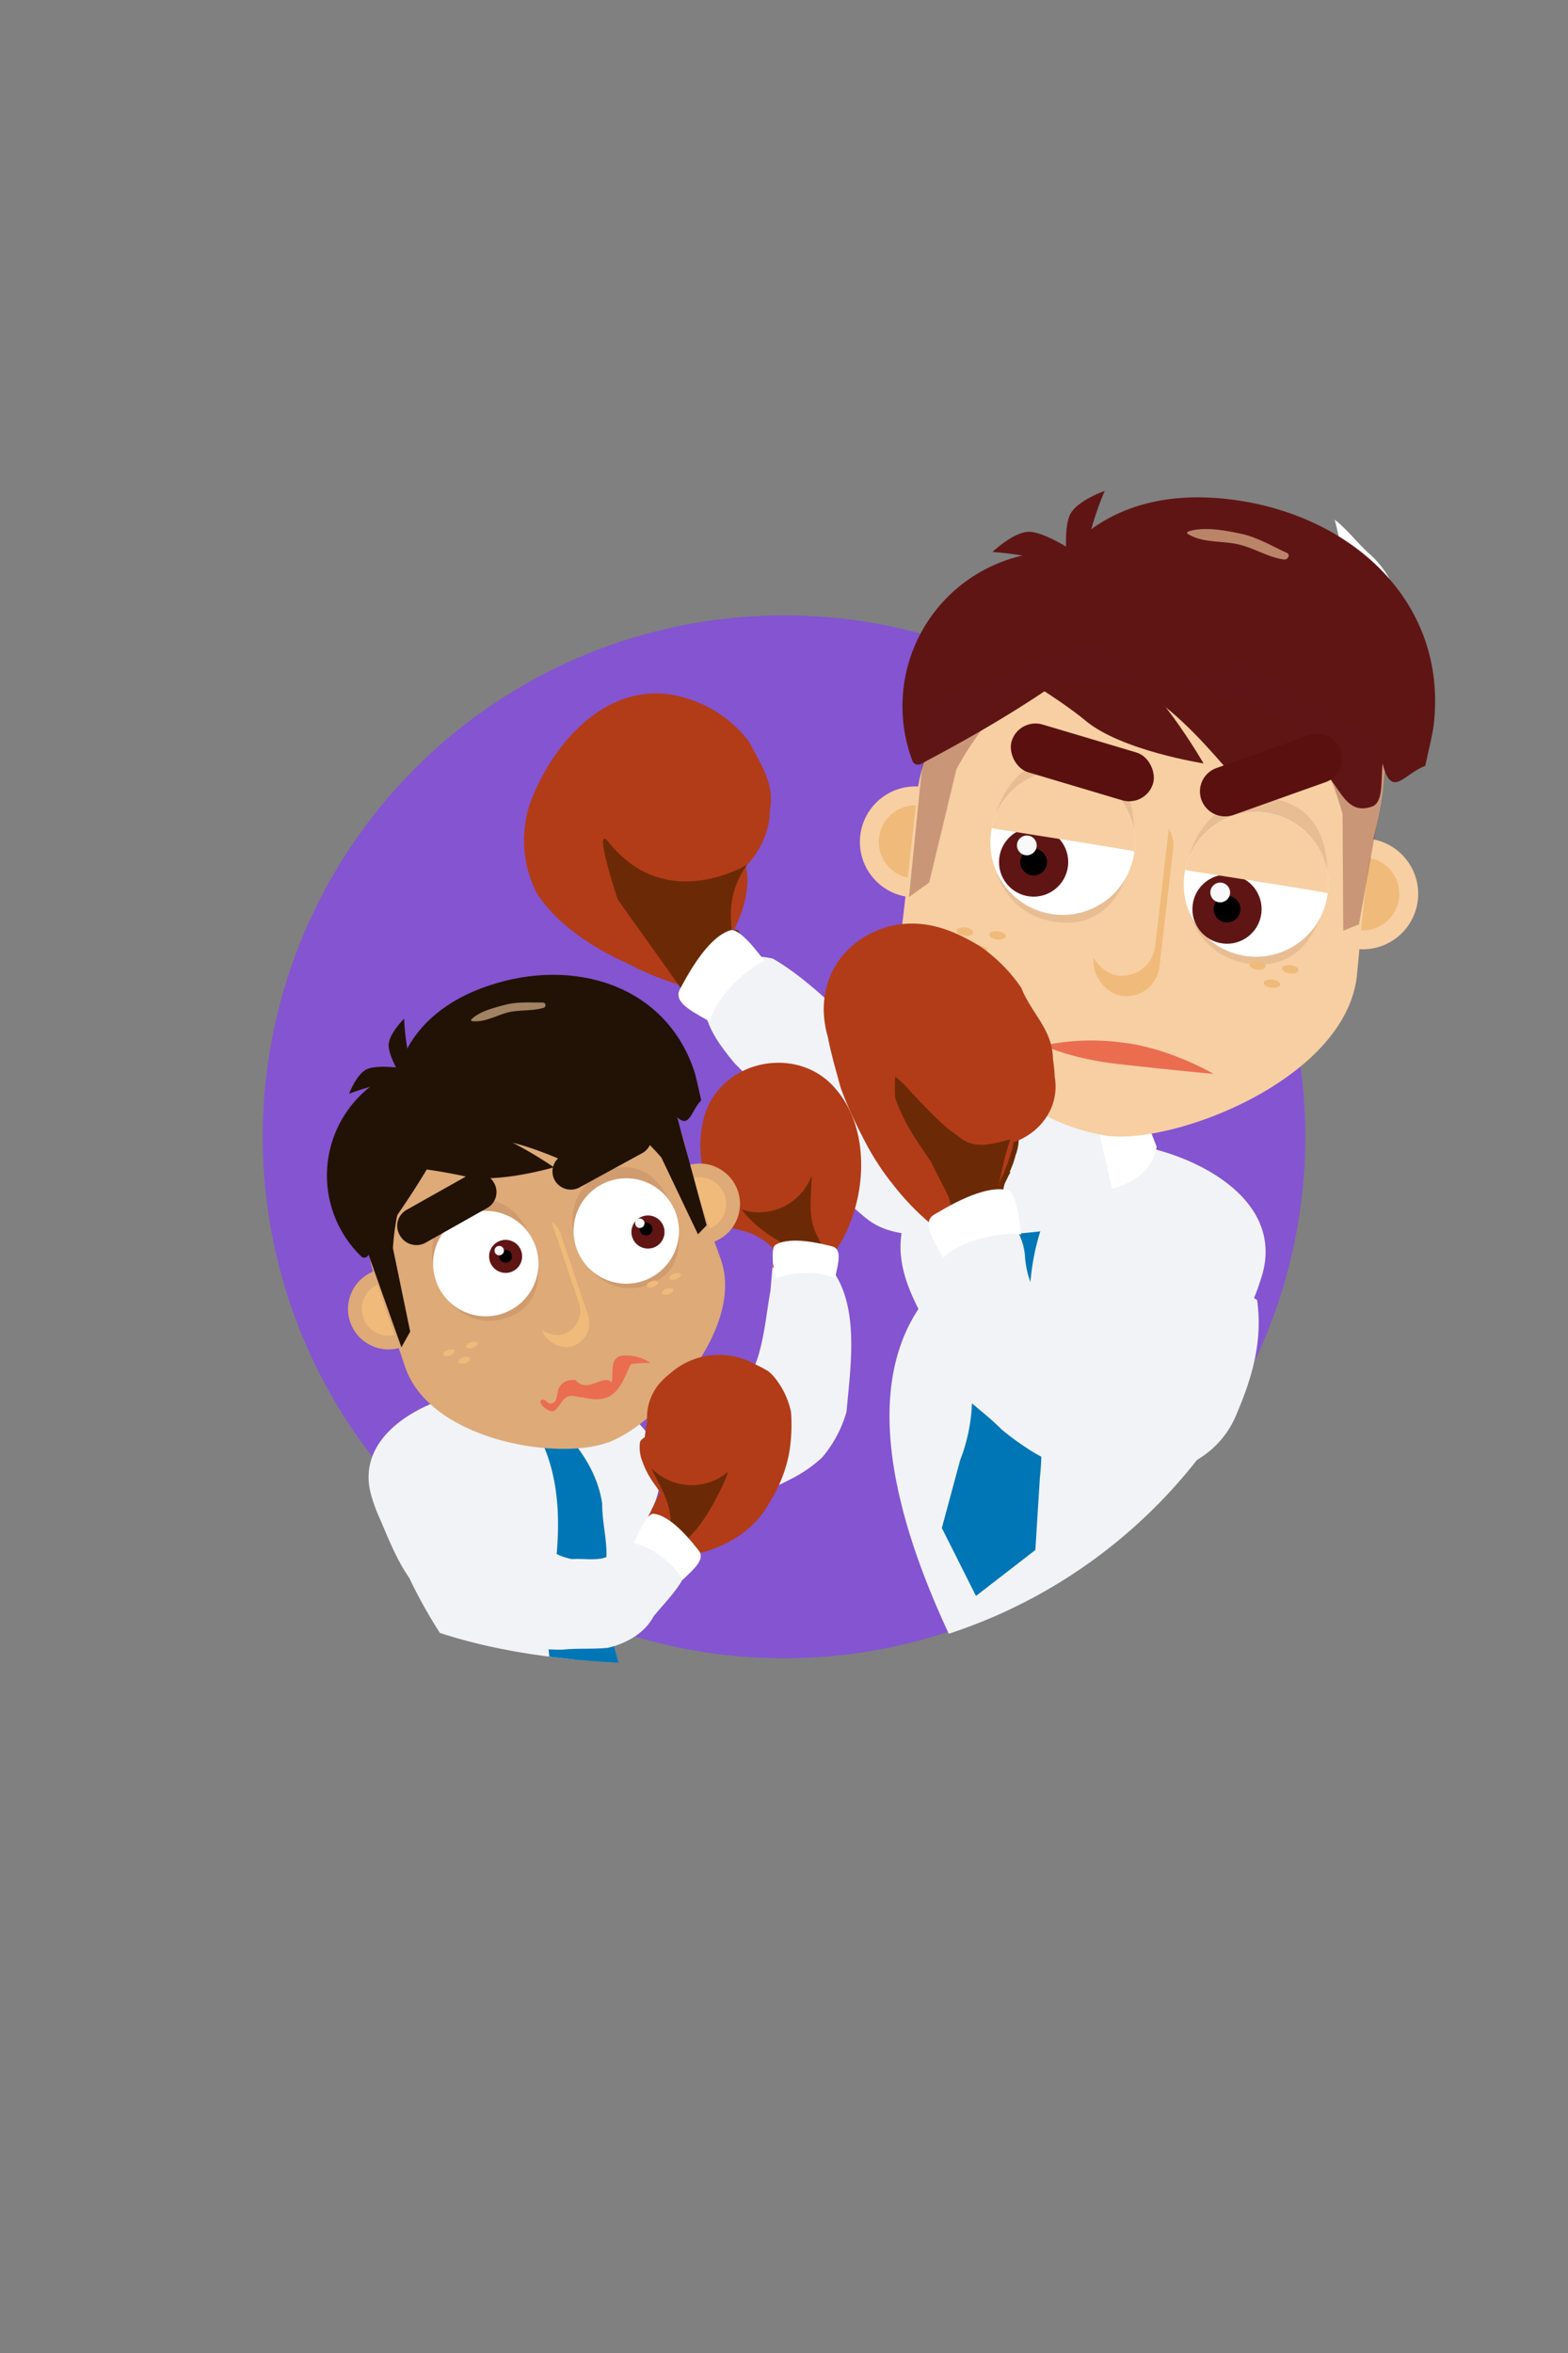 <svg id="4fa81c1f-58bc-4767-b177-185fc9285a26" data-name="Layer 1" xmlns="http://www.w3.org/2000/svg" xmlns:xlink="http://www.w3.org/1999/xlink" viewBox="0 0 300 450"><rect x="0" y="0" width="300" height="450" fill="#808080" stroke="none"/><defs><clipPath id="dd8b645d-163e-473f-9be1-ad59ff8f85ce"><path d="M250,210.18a99.73,99.73,0,0,1-92,106.92c-51.37,3.85-104.52.65-113.53-48.93-.62-3.43-14.19-46.29-14.46-49.85C27.34,182,12.3,115.88,41.86,77.47,57,57.82,106.6,55,150.83,54.55,205.9,54,245.93,155.25,250,210.18Z" style="fill:none"/></clipPath></defs><title>juego2_ilust</title><circle cx="150" cy="217.41" r="99.73" style="fill:#8454d1"/><polyline points="838.89 -29.95 838.89 58.37 266.98 58.37" style="fill:none"/><path d="M138.8,171.81l.33.59Z" style="fill:#f7cfa2"/><path d="M255,115.51c-6.53,6.51-10.77,16.85-19.3,23.51l-.07-1c-1.62,5.14-7.6,5.58-10.37,8.8-1.77,3.14,7.2,2.47,3.52,6.76,18.28-8.12,30.53-24,37.47-42.07a17.49,17.49,0,0,0-4.26-5.6c-2.1-1.87-4.36-4.78-6.63-6.53C257,105.65,257.83,111.59,255,115.51Z" style="fill:#fff"/><g style="clip-path:url(#dd8b645d-163e-473f-9be1-ad59ff8f85ce)"><path d="M180.59,245.33c11-2,15-14,13.66-24.18.36-1.88,8.24-3.74,8.32-3.46a38.62,38.62,0,0,0,2.43,6.24c2.62,6.39,6.62,11.39,13.48,13.24a24.83,24.83,0,0,0,4.23.55c1.45.08,2.92.08,4.39.08q1.34,2.48,2.53,5c11.84,25.45,11.95,55.46,4,83.22l-5.06,1.49c-7,2.79-15,3.79-22,8.79,0-3-3-6-3-6a33.54,33.54,0,0,1-15.27-8.06,31.72,31.72,0,0,1-5-6.1c-9.73-19.83-21.73-51.83-4.09-70.15C179.7,245.76,180.14,245.54,180.59,245.33Z" style="fill:#f1f3f7"/><path d="M225.78,221.35a44.66,44.66,0,0,0-4.47-1.46c-1.24-.52-2.49-1-3.74-1.5a15.77,15.77,0,0,0-3.89-1.49,48.49,48.49,0,0,0-5.06-.38,71.34,71.34,0,0,0-15.42,1.85,44.35,44.35,0,0,0-5,1.52c-3,2-7,2-8.74,4.92a23.24,23.24,0,0,0-3.48,3.57,22.35,22.35,0,0,0-2.69,4.42c-4,11,5,21,9.72,30.4a33.1,33.1,0,0,1,1.55,5c-.06,1.77-.11,3.56-.19,5.37s-.18,3.64-.35,5.48a152,152,0,0,1,27.47,14.38,21.62,21.62,0,0,1,2-1.56q1.61-1.84,3.15-3.72a116.67,116.67,0,0,0,15.74-24.54c.72-1,1.39-2.13,2-3.26,1.9-3.41,3.44-7.23,5-10.86a38.19,38.19,0,0,0,1.81-4.73C245.16,233.31,236.1,225.35,225.78,221.35Z" style="fill:#f1f3f7"/><path d="M180.2,292.22l6.53,13,11.36-8.79.51-8.17.35-5.53a57.45,57.45,0,0,0-.54-15.94c-.26-1.75-.54-3.51-.82-5.26-1.25-10.74-1.25-21.74,3.75-31.74,0-1-3.49-2.49-4.49-2.49-5.28,4.86-9.51,11.49-10.51,18.49,0,6-2,11-.44,16.56.06,1.39.1,2.78.09,4.18a33.77,33.77,0,0,1-2.29,12.73l-1.41,5.22Z" style="fill:#0076b7"/><path d="M196.69,220c1.64-1.17,3.64-3.17,5.64-3.17,2.79,2.23,4.83,8.42,4.83,8.42s-4.51,2.82-5.83,4.58a8.75,8.75,0,0,0-4.58-2.33Z" style="fill:#0076b7"/><path d="M202,216.07l-.08.52s4.56,13,11.91,10.45,7.45-7.79,7.45-7.79l-2-5.09Z" style="fill:#fff"/><path d="M83.67,268a35.73,35.73,0,0,1,3.58-1.17c1-.42,2-.83,3-1.2a12.62,12.62,0,0,1,3.11-1.19,38.8,38.8,0,0,1,4-.3c10.63.22,23.43,2.62,28.23,13,3.2,8.8-4,16.8-7.77,24.32a26.48,26.48,0,0,0-1.24,4c0,1.41.09,2.85.15,4.3s.14,2.91.28,4.38a121.63,121.63,0,0,0-22,11.51,17.29,17.29,0,0,0-1.63-1.24q-1.29-1.47-2.52-3A93.34,93.34,0,0,1,78.32,301.8c-.57-.83-1.11-1.7-1.62-2.61-1.52-2.73-2.76-5.78-4-8.69a30.55,30.55,0,0,1-1.45-3.79C68.16,277.53,75.41,271.15,83.67,268Z" style="fill:#f1f3f7"/><path d="M120.13,324.65l-5.23,10.4-9.09-7-.41-6.53-.28-4.42a46,46,0,0,1,.43-12.75c.2-1.4.43-2.8.66-4.2,1-8.59,1-17.39-3-25.39,0-.8,2.79-2,3.59-2,4.22,3.89,7.61,9.19,8.41,14.79,0,4.8,1.6,8.8.35,13.25,0,1.11-.08,2.22-.07,3.34a27,27,0,0,0,1.84,10.18l1.13,4.17Z" style="fill:#0076b7"/><path d="M106.93,266.85c-1.31-.93-2.91-2.53-4.51-2.53-2.23,1.79-3.87,6.73-3.87,6.73s3.61,2.25,4.67,3.67a7,7,0,0,1,3.67-1.87Z" style="fill:#0076b7"/><path d="M102.65,263.73l.07.41s-3.65,10.42-9.53,8.36-6-6.23-6-6.23l1.58-4.08Z" style="fill:#fff"/></g><path d="M207.29,203.47a28.1,28.1,0,0,1-7.38,2.62c-1.26.28-2.54.49-3.82.69-20.81,9.09-31.81-13.91-48.22-23.45a15.14,15.14,0,0,0-4.78-.36c-3.19.28-6.16,1.64-7.45,4.39-2.05,4.38-.5,8.55,2.14,12.4a46.37,46.37,0,0,0,2.92,3.75c6.58,6.36,11.58,14.36,17.87,22.58,1.1,1.24,2.24,2.44,3.42,3.59s2.41,2.25,3.7,3.29c3.93,3.16,8.56,3.16,13.49,3.36a134.55,134.55,0,0,0,20.71-.94,110.23,110.23,0,0,0,11.33-2.07c1.1-.24,1.95.33,2.73-.88" style="fill:#f1f3f7"/><path d="M172.1,185.33c4.18,3.54,15.18,13.54,14.18,5.54,0-4-5-13-14.36-10.45A3.58,3.58,0,0,0,172.1,185.33Z" style="fill:#5b1010"/><path d="M132.34,191.89l11.53-8.68s-5-5.07-5.27-11.91S141,164.7,141,164.7s-19.72-9.11-19.54-9.22S118.17,172,118.17,172Z" style="fill:#b23c18"/><path d="M139.84,179c5.44-10.16,4.44-19.16-7.56-22.09" style="fill:#b23c18"/><path d="M134.52,189.56a61,61,0,0,1-9.77-3.09c-1.6-.66-3.18-1.4-4.71-2.22-4.88-2.19-10.57-5.53-14.66-10a24.57,24.57,0,0,1-2.73-3.52,22.25,22.25,0,0,1-2.34-11.37,23.1,23.1,0,0,1,1-5.45c4-11.08,14-23.08,27-21.08a23.71,23.71,0,0,1,15,9c2,4,5,8,4,13a14.18,14.18,0,0,1-.46,3.58,16.94,16.94,0,0,1-5.93,8.85,18.92,18.92,0,0,1-3.08,2c-.77,1.29-2.15,1.68-3.72,1.75-3.91.91-8.11.62-11.23-1.17a9.39,9.39,0,0,1-2.7-2.29c-1.88-1.72-1.88-4.72-2.06-8" style="fill:#b23c18"/><path d="M132.34,191.89l11.53-8.68s-3.76-.35-4-7.19A15.94,15.94,0,0,1,143,165.33s-15.51,9.57-26.5-4.22C113.22,157,118.17,172,118.17,172Z" style="fill:#6b2a05"/><path d="M227.62,240.35c-4,9-12,19-23,13-2-2-6-4-7-7a17.67,17.67,0,0,1-1.5-5.87,11.67,11.67,0,0,0-1.5-5.12c-2-3-4-4-7-4-11,0-9,12-9,20-1,5,1,10,4,14,3,3,6,5,9,8a47.89,47.89,0,0,0,4.53,3.37c12.47,8.63,34.47,8.63,40.47-6.37,3-7,5-14,3.9-21.73" style="fill:#f1f3f7"/><path d="M189.91,207.32c-5.92-.44-12.92-5.44-15.92-2.44-1.5,2-1,5-.23,8.34.15.67.32,1.35.48,2a7.27,7.27,0,0,0,.16,1.34c.09.45.21.92.34,1.38a5.39,5.39,0,0,1,.49,2c0,.66,0,1.34,0,2,.09,2.91-.91,5.91.09,7.91,4,7,12,3,15.51-2.43a11.35,11.35,0,0,0,1.13-1.68,10.06,10.06,0,0,0,.8-1.89c.22-.5.42-1,.6-1.51a15.82,15.82,0,0,0,.46-1.52,9.06,9.06,0,0,0,.51-1.92,9.43,9.43,0,0,0-1.4-6.34l.73-1.28a22.94,22.94,0,0,0,1.28-2.59" style="fill:#b23c18;stroke:#6b2a05;stroke-miterlimit:10"/><path d="M249.15,172.43l.51,0Z" style="fill:#f7cfa2"/><path d="M248.72,172.45l.43,0Z" style="fill:#f7cfa2"/><path d="M247.17,173.19c-.31.45-.85,1.45-.66,2l3.14-2.8-.51,0-.43,0A1.78,1.78,0,0,0,247.17,173.19Z" style="fill:#f7cfa2"/><rect x="201.04" y="147.06" width="27.33" height="39.4" rx="10.68" ry="10.68" transform="translate(20.63 -23.61) rotate(6.61)" style="fill:#f0ba7a"/><circle cx="175.14" cy="161.02" r="10.61" transform="translate(-4.98 316.45) rotate(-83.39)" style="fill:#f7cfa2"/><circle cx="175.14" cy="161.02" r="6.99" transform="translate(-4.98 316.45) rotate(-83.39)" style="fill:#f0ba7a"/><circle cx="260.74" cy="170.94" r="10.61" transform="translate(60.91 410.27) rotate(-83.39)" style="fill:#f7cfa2"/><circle cx="260.74" cy="170.94" r="6.99" transform="translate(60.91 410.27) rotate(-83.39)" style="fill:#f0ba7a"/><path d="M262.45,161.74c11.67-47.33-15.34-37.83-39.35-40.61s-45.32,10.89-47.6,30.54L173,173.55c-.15,1.28-.27,2.34-.37,3.07-1.3,15.24,9.7,26.24,22,33.68q2.3,1.44,4.59,2.62A39,39,0,0,0,212,217.24c13.1,1.52,45.32-10.89,47.6-30.54C260.06,182.31,261.39,166,262.45,161.74Z" style="fill:#f7cfa2"/><path d="M248.32,149.43c-.92-1.16,1.4-3,1.4-3,6.37-.32,6.2,10.21,12.81,7.81,2.2-.8,1.64-5.08,2-8.21,1.72,6.91,4.15,1.89,8.16.44.75-3.41,1.44-6.26,1.63-7.93C277,115.08,258.47,98.18,235,95.46c-22.89-2.65-37.3,10.09-40.83,32.65,18.57-4,29.5,6.27,40,18.33C239,147,243.24,148.84,248.32,149.43Z" style="fill:#601515"/><path d="M221.68,114.43a1.14,1.14,0,0,0-.05-1.65h0a29.55,29.55,0,0,0-47.06,32.72,1.14,1.14,0,0,0,1.6.61C192.63,137.43,208.78,127.52,221.68,114.43Z" style="fill:#601515"/><path d="M253.75,170c-1,8.74-5.71,15.38-14.45,14.36s-13.4-8.73-12.38-17.47,7.31-15.19,16.05-14.18S254.77,161.22,253.75,170Z" style="fill:#601515;opacity:0.1"/><circle cx="240.32" cy="169.15" r="13.83" transform="translate(44.62 388.39) rotate(-83.39)" style="fill:#fff"/><circle cx="234.77" cy="173.87" r="6.62" transform="translate(35.02 387.06) rotate(-83.39)" style="fill:#601515"/><circle cx="234.77" cy="173.87" r="2.56" transform="translate(35.02 387.06) rotate(-83.39)"/><circle cx="233.47" cy="170.69" r="1.89" transform="translate(37.03 382.95) rotate(-83.39)" style="fill:#f9f9f9"/><path d="M254.05,170.74a13.83,13.83,0,0,0-27.29-4.35c9.08,1.47,18.2,2.83,27.28,4.41Z" style="fill:#f7cfa2"/><path d="M232.19,205.38s-9.5-.88-18.54-1.93-13.94-3.52-13.94-3.52a44.65,44.65,0,0,1,15.06-.54C223.81,200.43,232.19,205.38,232.19,205.38Z" style="fill:#ea6d50"/><rect x="210.5" y="154.97" width="12.69" height="35.61" rx="6.34" ry="6.34" transform="translate(21.34 -23.82) rotate(6.61)" style="fill:#f0ba7a"/><rect x="209.68" y="151.08" width="12.69" height="35.61" rx="6.34" ry="6.34" transform="translate(20.88 -23.75) rotate(6.61)" style="fill:#f7cfa2"/><path d="M192,127.3s10.68,6.33,15.66,10.5c6.87,5.76,22.61,8.2,22.61,8.2s-9.63-16.73-17-19.85S192,127.3,192,127.3Z" style="fill:#601515"/><path d="M189.89,105.56a58.7,58.7,0,0,1,6.84.9c3.19.77,8.74-1,8.74-1s-5.87-3.92-8.8-3.75S189.89,105.56,189.89,105.56Z" style="fill:#601515"/><path d="M211.36,93.89a58.7,58.7,0,0,0-2.33,6.49c-.77,3.19-4.87,7.32-4.87,7.32s-.8-7,.7-9.54S211.36,93.89,211.36,93.89Z" style="fill:#601515"/><ellipse cx="184.61" cy="178.17" rx="0.79" ry="1.58" transform="translate(-13.62 341.04) rotate(-83.39)" style="fill:#f0ba7a"/><ellipse cx="190.86" cy="178.89" rx="0.79" ry="1.58" transform="translate(-8.82 347.88) rotate(-83.39)" style="fill:#f0ba7a"/><path d="M188.94,181.83c-.66,1-1.66,2-2.66,0a7,7,0,0,1,1.18-1C188.33,181,189,181.4,188.94,181.83Z" style="fill:#f0ba7a"/><ellipse cx="240.61" cy="184.66" rx="0.79" ry="1.58" transform="translate(29.47 402.4) rotate(-83.39)" style="fill:#f0ba7a"/><ellipse cx="246.85" cy="185.38" rx="0.79" ry="1.58" transform="translate(34.28 409.24) rotate(-83.39)" style="fill:#f0ba7a"/><ellipse cx="243.37" cy="188.14" rx="0.79" ry="1.58" transform="translate(28.46 408.23) rotate(-83.39)" style="fill:#f0ba7a"/><path d="M177.58,135.06l-3.67,36.5,3.86-2.77L183,147.08s7.13-13.61,14.57-15.62,21.54-1.15,21.54-1.15l-11-7.2Z" style="fill:#601515;opacity:0.3"/><path d="M265.92,143.52,260,176.78,257,178l-.14-22.34s-3.83-14.88-10.61-18.54-20.71-6-20.71-6l12.36-4.49Z" style="fill:#601515;opacity:0.3"/><path d="M236,155.86l17.63-6.28a4.74,4.74,0,0,0,2.86-6.09h0a4.83,4.83,0,0,0-6.13-2.88l-17.63,6.28a4.74,4.74,0,0,0-2.86,6.09h0A4.83,4.83,0,0,0,236,155.86Z" style="fill:#5b1010"/><g style="opacity:0.6"><path d="M227.25,102.1c2.82,1.79,6.45,1.27,9.63,2s5.65,2.46,8.78,2.9c.7.1,1.32-.91.53-1.27-2.84-1.3-5.67-3-8.75-3.65s-7.17-1.43-10.13-.42a.27.27,0,0,0-.06.48Z" style="fill:#f7cfa2"/></g><path d="M216.75,162c-1,8.74-5.71,15.38-14.45,14.36s-13.4-8.73-12.38-17.47,7.31-15.19,16.05-14.18S217.77,153.22,216.75,162Z" style="fill:#601515;opacity:0.1"/><circle cx="203.32" cy="161.15" r="13.83" transform="translate(19.83 344.56) rotate(-83.39)" style="fill:#fff"/><circle cx="197.77" cy="164.87" r="6.62" transform="translate(11.22 342.34) rotate(-83.39)" style="fill:#601515"/><circle cx="197.77" cy="164.87" r="2.56" transform="translate(11.22 342.34) rotate(-83.39)"/><circle cx="196.47" cy="161.69" r="1.89" transform="translate(13.23 338.23) rotate(-83.39)" style="fill:#f9f9f9"/><path d="M217.05,162.74a13.83,13.83,0,0,0-27.29-4.35c9.08,1.47,18.2,2.83,27.28,4.41Z" style="fill:#f7cfa2"/><rect x="192.95" y="141.04" width="28.24" height="9.54" rx="4.77" ry="4.77" transform="translate(363.93 344.64) rotate(-163.42)" style="fill:#5b1010"/><path d="M179.91,235.56q-1.37-1-2.64-2.2A47.18,47.18,0,0,1,173.8,230c-1.11-1.19-2.16-2.44-3.16-3.74A42.88,42.88,0,0,1,168,222.6c-.85-1.29-1.65-2.65-2.39-4.07s-1.61-3.09-2.42-4.85-1.6-3.63-2.32-5.58c-.42-1.54-.89-3.16-1.32-4.81s-.85-3.34-1.17-5c-3-10.4,3-19.4,13-21.4,6-1,11,1,16,4a30.44,30.44,0,0,1,8,8c2,5,6,8,6.08,13.66a30.48,30.48,0,0,1,.33,3.34c1.06,6-3,11.11-8.24,12.67a11.41,11.41,0,0,1-4.06.46,13.63,13.63,0,0,0-3.59-1.11,15,15,0,0,1-3.51-1,11.4,11.4,0,0,0-2.41-2.16,19.8,19.8,0,0,1-3.2-1.75,18.82,18.82,0,0,1-2.85-2.35c-4.53-2.74-4.53-8.74-2.7-14" style="fill:#b23c18"/><path d="M138.46,178.88c1.31,2.06-3.64,5.61-1.16,7.11a2.24,2.24,0,0,0,1.89-.06c.18-.07,1.34-.69.82-1-1.78-1.08,2.59-4.88,1.35-6.82-.53-.84-3.26.21-2.9.78Z" style="fill:#6b2a05"/><path d="M179.37,234.82c1.17,1.69,2.57,1.32,4.06.87,3.43-1,6.08-.34,10.07-.38-1-5.34-3.72-6.47-.6-11.37" style="fill:#b23c18;stroke:#6b2a05;stroke-miterlimit:10"/><path d="M135.8,195.25c2.22-7,10.31-11.78,10.55-11.38.52.86-4.23-6.22-6.46-6-4.67,1.26-8.78,9.47-9.78,11.27-1.37,2.48,2.13,4.17,5.27,6" style="fill:#fff"/><path d="M191.45,224.91a66.69,66.69,0,0,1,1.83-7c-4,1-7,2-10.09-.73a27.44,27.44,0,0,1-3.22-2.56c-2-1.87-3.89-3.95-5.49-5.56a18.75,18.75,0,0,0-3.2-3.15,27.61,27.61,0,0,0,0,4.12,37.34,37.34,0,0,0,4.27,8.33c.86,1.32,1.75,2.62,2.64,3.92.51,1.1,1.08,2.22,1.66,3.35s1.16,2.27,1.72,3.42a7.71,7.71,0,0,0,.73,2.26,27.45,27.45,0,0,1,8.45-3C191,227.16,191.21,226,191.45,224.91Z" style="fill:#6b2a05"/><path d="M180.46,240.48c5.49-4.82,14.91-4.77,14.91-4.31,0,1-.41-7.51-2.41-8.51-4.65-1.33-12.41,3.58-14.19,4.61-2.45,1.42-.33,4.67,1.43,7.84" style="fill:#fff"/><path d="M157.75,237.16l-.11.48Z" style="fill:#f7cfa2"/><path d="M123,261.86c3.7,2.09,7.73,5.05,13.1,5.52,9.48.27,9.84-12.38,11.29-20.45.19-2,.36-4.1.53-6.11.67-1.25,3.25-3.07,5.45-2.69,12.18,5.72,9.53,21.15,8.59,31.88a23.36,23.36,0,0,1-4.67,8.73,25.62,25.62,0,0,1-5.28,3.76,60.32,60.32,0,0,1-5.7,2.69c-3.47,1-6.72,4.12-10.26,6.1" style="fill:#f1f3f7"/><path d="M159.59,240.92l-11.81,1.53a9.07,9.07,0,0,0-2.38-8.21c-3.57-3.48-4.77-1.9-4.77-1.9s1.18-3.78,2.34-7.55c.58-1.89,1.16-3.77,1.58-5.18s.69-2.35.65-2.34,2.56,1.58,5.22,3.14l5.33,3.11Z" style="fill:#b23c18"/><path d="M149.92,239.53a19.06,19.06,0,0,0-5-4c-1-.36-2.14-.53-3.21-.8a16.48,16.48,0,0,1-3.76-1.46,7.08,7.08,0,0,1-2.78-2.36c-.78-1.26,2.81-7,3.43-8.33" style="fill:#b23c18"/><path d="M150.91,239.15a14.7,14.7,0,0,0-4.36-3.67c-2.37-1.26-5.18-1.24-7.58-2.58-.93-.51-2.57-1.43-2.81-2.58a5.4,5.4,0,0,1,.78-2.67c.8-1.81,1.86-3.48,2.74-5.24.19-.38-1.81-.22-2.09.35-1.43,2.85-5.38,7.18-2.16,9.89,2.18,1.84,5,2.24,7.59,3a12.62,12.62,0,0,1,5.9,4.24c.34.43,2.35-.27,2-.74Z" style="fill:#b23c18"/><path d="M157.29,241.22a20.1,20.1,0,0,0,5.63-11.34q.11-.84.16-1.69c0-.6,0-1.21.06-1.84s.07-1.27.11-1.93a18.5,18.5,0,0,0,.22-2,19.63,19.63,0,0,0,0-2A25,25,0,0,0,160,210.15a14.87,14.87,0,0,0-1-1.38c-3.2-4.14-10.39-7.19-16.88-3.17a13.33,13.33,0,0,0-1.52,1,12.22,12.22,0,0,0-4.77,6.95,15.36,15.36,0,0,0-.5,1.78,16,16,0,0,0-.34,3.88,10.81,10.81,0,0,0,.28,2q0,.61.13,1.22a22.22,22.22,0,0,0,.48,2.4c.59,2.33,1.62,4.73,3.64,6a10.41,10.41,0,0,0,4.28,1.29,6.29,6.29,0,0,0,1.91,0,5.88,5.88,0,0,0,3-1c.35-.21.71-.45,1.05-.7a11.83,11.83,0,0,0,2.18-1.9,6.16,6.16,0,0,0,2.64-3.73,7,7,0,0,0,.19-1.48,4,4,0,0,0-.12-1.61c-.14-.63-.31-1.24-.38-1.5s-.23-.73-.36-1.11-.28-.77-.44-1.13a4.16,4.16,0,0,1-1.25-1.28,5.63,5.63,0,0,0-1.73-2.42" style="fill:#b23c18"/><path d="M158.15,241.44c7.58-8.59,9.59-25.22,1-34-7.08-7.24-20.13-4.74-23.93,4.73-3.3,8.22-.09,23.7,11.77,20.39,3.41-1,7.73-4.3,8.64-7.85,1-4.06-1.52-8.1-4.19-10.84-.56-.57-2.56.23-2,.86a16,16,0,0,1,3.87,6.4c1.47,5.6-4.57,11.4-10.42,10.16-8.13-1.73-8.09-15.34-4.79-20.89a12.06,12.06,0,0,1,17.21-3.67c3.6,2.47,5.58,6.74,6.54,10.88,1.85,8,0,17.31-5.42,23.45-.84,1,1.2,1,1.72.43Z" style="fill:#b23c18"/><path d="M141.57,230.82c2.26,3.37,6.11,6,10.43,8.13.86.42,1.75.83,2.64,1.21,1.65.71,2.65,1.71,4.65,2.71,0-1-1-2-1.42-3s-.84-2-1.21-2.94c-2.37-4.06-1.37-8.06-1.37-12.06a10.76,10.76,0,0,1-13,6.57C141.46,231.15,141.57,230.82,141.57,230.82Z" style="fill:#6b2a05"/><path d="M102.48,280.24c-1.89,6.91-2,16.25,7,17.94,2.05-.21,5.23.51,7.18-.72a12.88,12.88,0,0,0,3.56-2.62,8.51,8.51,0,0,1,3.21-2.2c2.51-.77,4.1-.41,5.8,1,6.21,5.08-.46,10.93-4.15,15.44-1.74,3.28-5.18,5.18-8.72,6.05-3.08.31-5.69.05-8.77.36a34.91,34.91,0,0,1-4.11-.19c-11-.89-23.43-11-19.89-22.27,1.54-5.33,3.64-10.21,7.83-14.06" style="fill:#f1f3f7"/><path d="M126.67,234.84l.33-.18Z" style="fill:#f7cfa2"/><path d="M126.39,235l.28-.15Z" style="fill:#f7cfa2"/><path d="M125.6,236c-.06.4-.11,1.22.19,1.53l1.2-2.83-.33.18-.28.15A1.3,1.3,0,0,0,125.6,236Z" style="fill:#f7cfa2"/><rect x="92.23" y="227.46" width="19.92" height="28.72" rx="7.78" ry="7.78" transform="translate(-71.97 45.38) rotate(-18.65)" style="fill:#f0ba7a"/><circle cx="74.32" cy="250.34" r="7.73" transform="translate(-76.16 36.91) rotate(-18.65)" style="fill:#ddaa78"/><circle cx="74.32" cy="250.34" r="5.1" transform="translate(-76.16 36.91) rotate(-18.65)" style="fill:#f0ba7a"/><circle cx="133.85" cy="230.25" r="7.73" transform="translate(-66.6 54.9) rotate(-18.65)" style="fill:#ddaa78"/><circle cx="133.85" cy="230.25" r="5.1" transform="translate(-66.6 54.9) rotate(-18.65)" style="fill:#f0ba7a"/><path d="M132.11,223.65c-7-34.84-21.88-20.17-38.58-14.53S67,230.4,71.65,244.06l5.86,17.36c4.61,13.66,28.25,18,38.58,14.53,9.11-3.07,26.49-21.28,21.88-34.94C136.93,238,132.74,226.81,132.11,223.65Z" style="fill:#ddaa78"/><path d="M119,219.93c-1-.48,0-2.42,0-2.42,4.1-2.19,7.26,4.8,10.87,1.17,1.2-1.21-.5-3.86-1.23-6,3.28,4,3.33,0,5.52-2.25-.56-2.48-1-4.57-1.39-5.74-5.51-16.32-23-21.68-39.33-16.17-15.91,5.37-21.45,18.26-16.76,34.23,11-8.39,21.4-5,32.08-.36C112.05,221.2,115.43,221.13,119,219.93Z" style="fill:#211205"/><path d="M90.51,205.15a.83.83,0,0,0-.55-1.07h0a21.54,21.54,0,0,0-20.84,36.21.83.83,0,0,0,1.24-.1C78.52,229.35,86.08,217.79,90.51,205.15Z" style="fill:#211205"/><path d="M128.93,231.77c2.05,6.08,1,11.91-5.06,14s-11.55-1.59-13.6-7.67.1-12.29,6.17-14.34S126.88,225.7,128.93,231.77Z" style="fill:#601515;opacity:0.1"/><circle cx="119.82" cy="235.42" r="10.08" transform="translate(-68.99 50.68) rotate(-18.65)" style="fill:#fff"/><circle cx="123.62" cy="235.05" r="3.16" transform="matrix(0.95, -0.32, 0.32, 0.95, -68.68, 51.88)" style="fill:#601515"/><circle cx="123.62" cy="235.05" r="1.23" transform="translate(-68.68 51.88) rotate(-18.65)"/><circle cx="122.41" cy="233.94" r="0.9" transform="translate(-68.38 51.43) rotate(-18.65)" style="fill:#f9f9f9"/><path d="M117,264.4c.51-1.94-.61-5.08,2.51-5.17a8.3,8.3,0,0,1,4.95,1.43,24.58,24.58,0,0,0-3.37.16.8.8,0,0,0-.39.13.82.82,0,0,0-.21.32c-.84,1.82-1.62,4.06-3.26,5.35s-3.81,1.08-5.72.62a4.31,4.31,0,0,1-.94-.1c-.9-.18-1.73-.49-2.69.46-.59.58-1.25,2.1-2.11,2.29-.63.14-2.31-.94-2.38-1.83,0-.37.54-.48.85-.29s.54.54.9.66a1.15,1.15,0,0,0,1.26-.79,13.08,13.08,0,0,0,.34-1.6,2.76,2.76,0,0,1,2.33-2.09,3.11,3.11,0,0,1,1.06,0c2.32,2.69,5.32-1.31,6.87.43" style="fill:#ea6d50"/><rect x="100.85" y="232.14" width="9.25" height="25.96" rx="4.62" ry="4.62" transform="translate(-72.85 46.6) rotate(-18.65)" style="fill:#f0ba7a"/><rect x="99.1" y="229.82" width="9.25" height="25.96" rx="4.62" ry="4.62" transform="translate(-72.2 45.92) rotate(-18.65)" style="fill:#ddaa78"/><path d="M74.94,222.87a117,117,0,0,1,13.59,2c6.32,1.66,17.45-1.63,17.45-1.63s-11.55-8-17.4-7.79S74.94,222.87,74.94,222.87Z" style="fill:#211205"/><path d="M66.79,209.18a42.79,42.79,0,0,1,4.79-1.53c2.34-.48,5.46-3.36,5.46-3.36s-5.09-.76-7,.27S66.79,209.18,66.79,209.18Z" style="fill:#211205"/><path d="M77.32,194.82a42.79,42.79,0,0,0,.49,5c.48,2.34-.93,6.34-.93,6.34s-2.71-4.37-2.51-6.5S77.32,194.82,77.32,194.82Z" style="fill:#211205"/><ellipse cx="85.9" cy="258.7" rx="1.15" ry="0.58" transform="translate(-78.22 41.06) rotate(-18.65)" style="fill:#f0ba7a"/><ellipse cx="90.25" cy="257.23" rx="1.15" ry="0.58" transform="translate(-77.52 42.37) rotate(-18.65)" style="fill:#f0ba7a"/><ellipse cx="88.81" cy="260.14" rx="1.15" ry="0.58" transform="translate(-78.53 42.06) rotate(-18.65)" style="fill:#f0ba7a"/><ellipse cx="124.84" cy="245.56" rx="1.15" ry="0.58" transform="translate(-71.97 52.82) rotate(-18.65)" style="fill:#f0ba7a"/><ellipse cx="129.18" cy="244.09" rx="1.15" ry="0.58" transform="translate(-71.28 54.13) rotate(-18.65)" style="fill:#f0ba7a"/><ellipse cx="127.74" cy="246.99" rx="1.15" ry="0.58" transform="translate(-72.28 53.82) rotate(-18.65)" style="fill:#f0ba7a"/><path d="M67.86,232.47l8.94,25.2,1.68-3L75.18,238.7s.47-11.19,4.74-14.83,13.85-7.46,13.85-7.46l-9.5-1.32Z" style="fill:#211205"/><path d="M128.72,210.56l6.48,23.76-1.66,1.74-7-14.68s-7.15-8.62-12.76-8.92-15.53,2.46-15.53,2.46L105,208.1Z" style="fill:#211205"/><path d="M110.89,227.08l12-6.56a3.46,3.46,0,0,0,1.35-4.71h0a3.52,3.52,0,0,0-4.75-1.36l-12,6.56a3.46,3.46,0,0,0-1.35,4.71h0A3.52,3.52,0,0,0,110.89,227.08Z" style="fill:#211205"/><g style="opacity:0.6"><path d="M90.36,195.28c2.31.28,4.44-1,6.64-1.61s4.72-.24,7-.93a.51.51,0,0,0-.13-1c-2.44,0-4.92-.19-7.31.45-2.11.57-4.78,1.21-6.37,2.76a.19.19,0,0,0,.14.33Z" style="fill:#f7cfa2"/></g><path d="M102.05,238c2.05,6.08,1,11.91-5.06,14s-11.55-1.59-13.6-7.67S83.49,232,89.57,230,100,231.93,102.05,238Z" style="fill:#601515;opacity:0.1"/><circle cx="92.94" cy="241.66" r="10.08" transform="translate(-72.4 42.41) rotate(-18.65)" style="fill:#fff"/><circle cx="96.74" cy="240.28" r="3.16" transform="translate(-71.76 43.55) rotate(-18.65)" style="fill:#601515"/><circle cx="96.74" cy="240.28" r="1.23" transform="translate(-71.76 43.55) rotate(-18.65)"/><circle cx="95.52" cy="239.17" r="0.9" transform="translate(-71.47 43.11) rotate(-18.65)" style="fill:#f9f9f9"/><path d="M81.36,237.7,93.26,231a3.5,3.5,0,0,0,1.22-4.84h0a3.62,3.62,0,0,0-4.85-1.43l-11.9,6.69a3.5,3.5,0,0,0-1.22,4.84h0A3.62,3.62,0,0,0,81.36,237.7Z" style="fill:#211205"/><path d="M157.63,240.06c-.92,2-8.43,1.81-9.34,0" style="fill:none;stroke:#6b2a05;stroke-miterlimit:10;stroke-width:0.729px"/><path d="M159.71,244.44c-4.85-2.2-11.41-.18-11.31.14.21.7-1.3-5.33-.11-6.45,3-1.91,9.41-.12,10.88.22,2,.47,1.22,3.19.66,5.77" style="fill:#fff"/><path d="M127.16,289a5,5,0,0,0-.67-3.18c-.52-1-1.22-1.84-1.82-2.76a16.48,16.48,0,0,1-1.78-3.62,7.08,7.08,0,0,1-.44-3.62c.28-1.45,6.8-3.25,8.17-3.81" style="fill:#b23c18"/><line x1="130.08" y1="294.36" x2="131.5" y2="277.46" style="fill:#b23c18;stroke:#6b2a05;stroke-miterlimit:10;stroke-width:0.729px"/><line x1="132.15" y1="276.96" x2="143.96" y2="279.19" style="fill:#b23c18;stroke:#6b2a05;stroke-miterlimit:10;stroke-width:0.729px"/><path d="M124,290.09c-.87,4.43,4.24,2.78,6,5.82l1.13,1.92.61-.42c2.52-1.53,4.52-4.53,8.52-5.53-2-3,1-10-5-8-3,0-5,1-8.06-.41" style="fill:#b23c18"/><path d="M131.76,297.4c2.69-.23,11.52-2.53,15.49-10.1a27.28,27.28,0,0,0,2.74-5.68,24.73,24.73,0,0,0,1.3-6.08c.09-.94.14-1.88.14-2.81s0-1.86-.11-2.78A15.42,15.42,0,0,0,148,263.2a8.66,8.66,0,0,0-1.07-1q-.59-.35-1.21-.68t-1.27-.62a14.12,14.12,0,0,0-16.35,1.87,13.14,13.14,0,0,0-1.28,1.13,10.09,10.09,0,0,0-3,8,13.31,13.31,0,0,0-.24,1.45c-1.32,6.45,2.68,10.45,6.68,12.45,4,3,8,1,11-3a12.17,12.17,0,0,0,.73-6.57" style="fill:#b23c18"/><path d="M133.31,292.36c3.1-3.67,6.5-11.39,5.84-10.77a10.75,10.75,0,0,1-14.51-.8c1.61,3.66,4.13,6.92,3.6,11.59,0,.16,0,.34,0,.5a15.92,15.92,0,0,1,2.57,2.31c.17-.22.35-.44.56-.66C132,293.82,132.69,293.1,133.31,292.36Z" style="fill:#6b2a05"/><path d="M130.58,302.1c-2.68-4.94-9.19-7.28-9.29-6.95-.23.74,2-5.42,3.64-5.65,3.52.2,7.74,5.77,8.73,7,1.36,1.66-.86,3.52-2.81,5.41" style="fill:#fff"/></svg>
